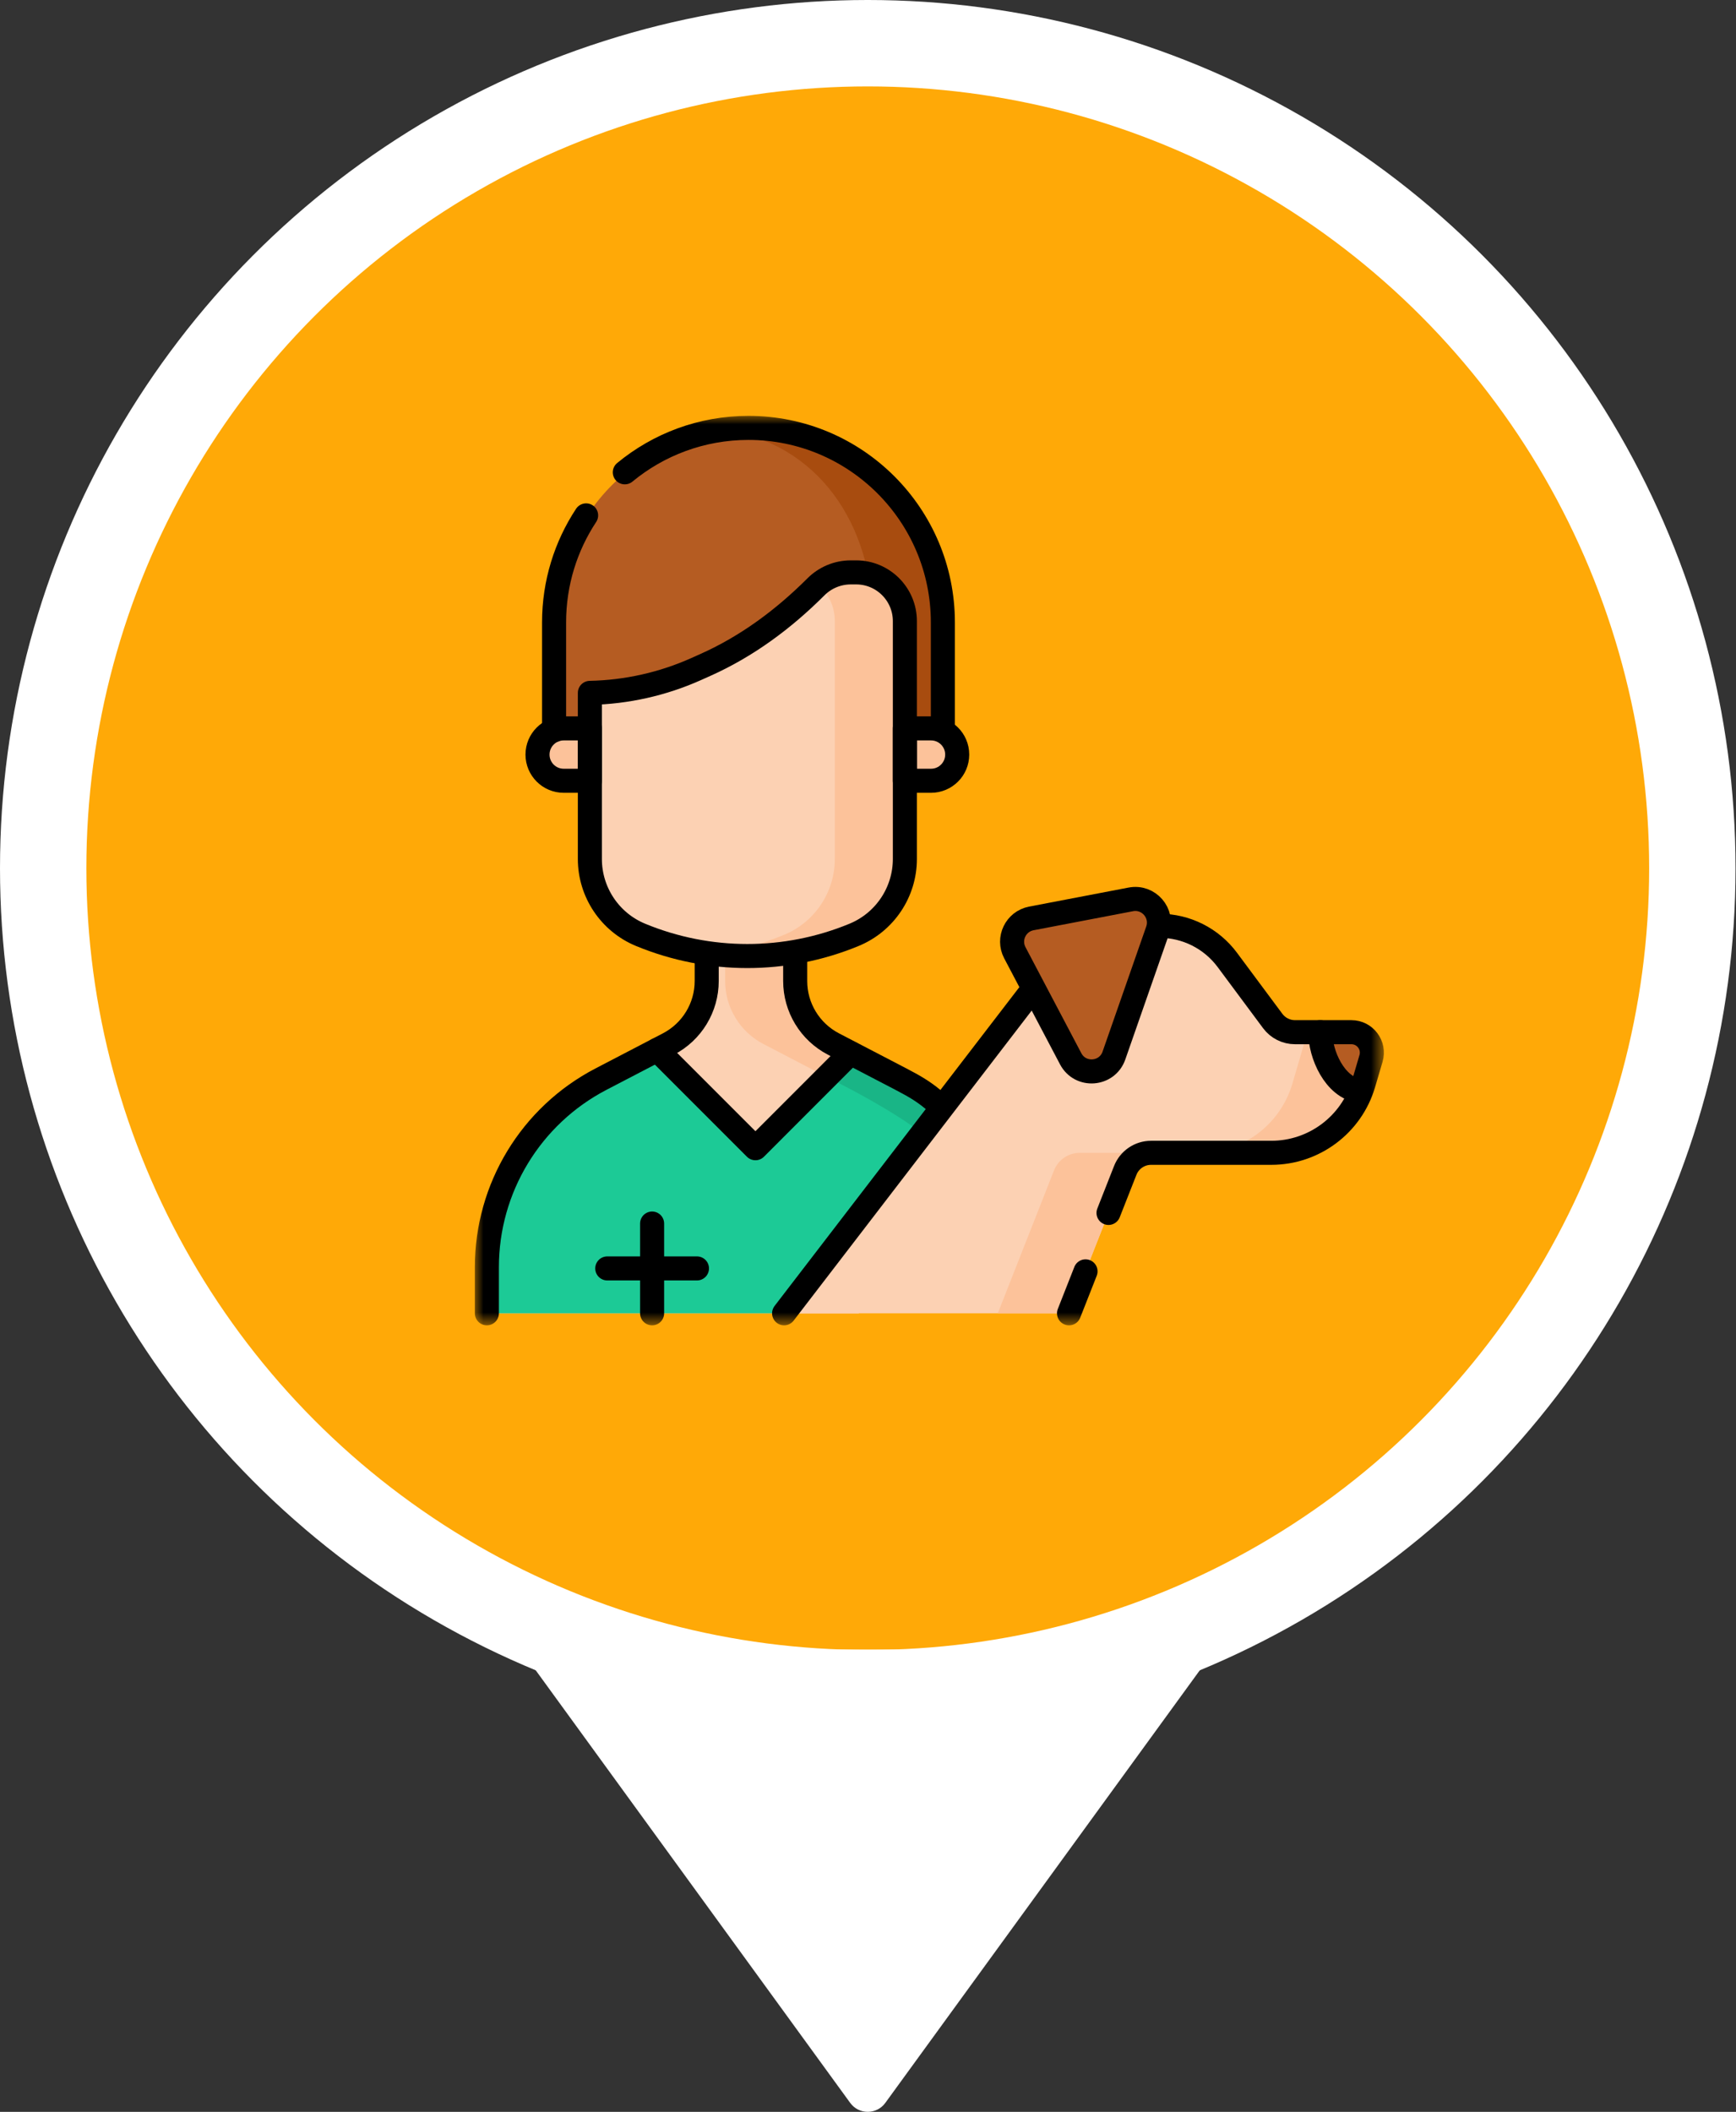 <svg width="88" height="107" viewBox="0 0 88 107" fill="none" xmlns="http://www.w3.org/2000/svg">
<rect x="0" y="0" width="88" height="107" fill="#333333" stroke="none"/>
<circle cx="43.988" cy="43.988" r="41.799" fill="#FFA907" stroke="white" stroke-width="4.378"/>
<g clip-path="url(#clip0_11_1461)">
<mask id="mask0_11_1461" style="mask-type:luminance" maskUnits="userSpaceOnUse" x="24" y="21" width="47" height="47">
<path d="M24.003 21.003H70.218V67.218H24.003V21.003Z" fill="white"/>
</mask>
<g mask="url(#mask0_11_1461)">
<path d="M24.74 66.541V64.204C24.74 60.199 26.968 56.527 30.521 54.678L33.947 52.895C35.137 52.275 35.884 51.045 35.884 49.703V46.513H40.369V49.703C40.369 51.045 41.115 52.275 42.306 52.895L45.732 54.678C46.505 55.081 46.956 55.349 47.595 55.909L49.608 57.319L43.53 66.541H24.74Z" fill="#FCD1B3"/>
<path d="M47.594 55.909C46.956 55.349 46.505 55.081 45.732 54.678L42.305 52.895C41.115 52.275 40.368 51.045 40.368 49.703V46.513H36.758V49.703C36.758 51.045 37.505 52.275 38.695 52.895L42.121 54.678C42.895 55.081 43.345 55.349 43.984 55.909L45.997 57.319L39.919 66.541H43.529L49.607 57.319L47.594 55.909Z" fill="#FCC29A"/>
<path d="M47.847 56.033C47.209 55.473 46.505 55.081 45.732 54.678L43.18 53.35L38.353 58.177L33.371 53.195L30.521 54.678C26.968 56.527 24.74 60.199 24.74 64.204V66.541H39.949L49.608 57.319L47.847 56.033Z" fill="#1CCA96"/>
<path d="M47.35 57.951L43.195 63.441L49.607 57.319L47.847 56.033C47.208 55.473 46.505 55.081 45.731 54.678L43.179 53.35L41.943 54.586C41.943 54.586 45.928 56.527 47.35 57.951Z" fill="#19B586"/>
<path d="M28.147 37.9V31.535C28.147 26.092 32.558 21.681 38.001 21.681C43.443 21.681 47.854 26.092 47.854 31.535V37.808L28.147 37.9Z" fill="#B55C22"/>
<path d="M38.001 21.68C37.541 21.68 37.089 21.713 36.647 21.773C41.448 22.433 44.244 26.552 44.244 31.535V37.807L28.147 37.887V37.9L47.854 37.807V31.535C47.854 26.092 43.443 21.68 38.001 21.68Z" fill="#A84C0F"/>
<path d="M31.766 39.559H28.634C27.901 39.559 27.307 38.965 27.307 38.232C27.307 37.499 27.901 36.905 28.634 36.905H31.766V39.559Z" fill="#FCC29A"/>
<path d="M44.123 36.905H47.255C47.988 36.905 48.582 37.499 48.582 38.232V38.232C48.582 38.965 47.988 39.559 47.255 39.559H44.123V36.905Z" fill="#FCC29A"/>
<path d="M29.961 35.106V43.521C29.961 45.205 30.976 46.723 32.532 47.366C35.995 48.796 39.883 48.797 43.346 47.369L43.355 47.365C44.912 46.723 45.929 45.204 45.929 43.52V31.471C45.929 30.107 44.823 29.001 43.459 29.001H43.192C42.499 29.001 41.871 29.282 41.417 29.737C39.789 31.365 37.931 32.744 35.83 33.684L35.359 33.895C33.659 34.657 31.823 35.068 29.961 35.106Z" fill="#FCD1B3"/>
<path d="M43.459 29.002H43.192C42.546 29.002 41.958 29.245 41.513 29.646C42.008 30.098 42.318 30.748 42.318 31.471V43.52C42.318 45.204 41.302 46.723 39.745 47.365L39.736 47.369C38.573 47.848 37.363 48.166 36.137 48.323C38.562 48.634 41.047 48.317 43.346 47.369L43.355 47.365C44.913 46.723 45.929 45.204 45.929 43.52V31.471C45.929 30.107 44.823 29.002 43.459 29.002Z" fill="#FCC29A"/>
<path d="M54.189 66.541L57.039 59.301C57.251 58.763 57.77 58.409 58.349 58.409H64.443C66.605 58.409 68.508 56.986 69.119 54.913L69.498 53.628C69.694 52.963 69.196 52.298 68.503 52.298H65.643C65.198 52.298 64.779 52.087 64.514 51.73L62.213 48.635C61.404 47.547 60.129 46.906 58.774 46.906L54.011 47.902L39.747 66.541H54.189Z" fill="#FCD1B3"/>
<path d="M68.504 52.298H66.27C66.27 52.298 66.084 52.963 65.888 53.627L65.51 54.913C64.898 56.986 62.995 58.409 60.834 58.409H64.444C66.606 58.409 68.509 56.986 69.12 54.913L69.499 53.627C69.695 52.963 69.197 52.298 68.504 52.298Z" fill="#FCC29A"/>
<path d="M53.429 59.301L50.579 66.541H54.19L57.04 59.301C57.252 58.763 57.771 58.41 58.349 58.41H54.739C54.16 58.41 53.641 58.763 53.429 59.301Z" fill="#FCC29A"/>
<path d="M51.443 48.271L54.274 53.645C54.762 54.572 56.122 54.471 56.467 53.481L58.68 47.142C58.984 46.27 58.229 45.395 57.322 45.569L52.279 46.534C51.488 46.686 51.068 47.559 51.443 48.271Z" fill="#B55C22"/>
<path d="M69.499 53.628C69.694 52.963 69.197 52.298 68.504 52.298H66.927C66.927 53.417 67.648 55.087 68.913 55.277L68.997 55.277C69.042 55.158 69.083 55.037 69.12 54.913L69.499 53.628Z" fill="#B55C22"/>
<path d="M51.443 48.271L54.274 53.645C54.762 54.572 56.122 54.471 56.467 53.481L58.68 47.142C58.984 46.27 58.229 45.395 57.322 45.569L52.279 46.534C51.488 46.686 51.068 47.559 51.443 48.271Z" stroke="black" stroke-width="1.219" stroke-miterlimit="10" stroke-linecap="round" stroke-linejoin="round"/>
<path d="M55.027 64.415L54.19 66.541" stroke="black" stroke-width="1.219" stroke-miterlimit="10" stroke-linecap="round" stroke-linejoin="round"/>
<path d="M58.775 46.906C60.13 46.906 61.405 47.547 62.214 48.635L64.515 51.73C64.78 52.087 65.199 52.298 65.644 52.298H68.504C69.196 52.298 69.694 52.963 69.499 53.628L69.12 54.913C68.509 56.986 66.605 58.409 64.444 58.409H58.349C57.771 58.409 57.252 58.763 57.04 59.301L56.192 61.455" stroke="black" stroke-width="1.219" stroke-miterlimit="10" stroke-linecap="round" stroke-linejoin="round"/>
<path d="M66.927 52.298C66.927 53.417 67.648 55.087 68.913 55.277" stroke="black" stroke-width="1.219" stroke-miterlimit="10" stroke-linecap="round" stroke-linejoin="round"/>
<path d="M52.369 50.109L39.747 66.541" stroke="black" stroke-width="1.219" stroke-miterlimit="10" stroke-linecap="round" stroke-linejoin="round"/>
<path d="M29.901 35.106V43.521C29.901 45.205 30.916 46.723 32.472 47.366C35.935 48.796 39.823 48.797 43.286 47.369L43.295 47.365C44.853 46.723 45.869 45.204 45.869 43.52V31.471C45.869 30.107 44.763 29.001 43.4 29.001H43.132C42.439 29.001 41.811 29.282 41.357 29.737C39.729 31.365 37.871 32.744 35.77 33.684L35.299 33.895C33.599 34.657 31.763 35.068 29.901 35.106Z" stroke="black" stroke-width="1.219" stroke-miterlimit="10" stroke-linecap="round" stroke-linejoin="round"/>
<path d="M29.901 39.559H28.574C27.842 39.559 27.247 38.965 27.247 38.232C27.247 37.499 27.842 36.905 28.574 36.905H29.901V39.559Z" stroke="black" stroke-width="1.219" stroke-miterlimit="10" stroke-linecap="round" stroke-linejoin="round"/>
<path d="M45.868 36.905H47.195C47.928 36.905 48.522 37.499 48.522 38.232V38.232C48.522 38.965 47.928 39.559 47.195 39.559H45.868V36.905Z" stroke="black" stroke-width="1.219" stroke-miterlimit="10" stroke-linecap="round" stroke-linejoin="round"/>
<path d="M31.672 23.931C33.376 22.525 35.56 21.68 37.941 21.68C43.383 21.68 47.795 26.092 47.795 31.535V36.905" stroke="black" stroke-width="1.219" stroke-miterlimit="10" stroke-linecap="round" stroke-linejoin="round"/>
<path d="M28.087 36.998V31.535C28.087 29.532 28.684 27.669 29.711 26.113" stroke="black" stroke-width="1.219" stroke-miterlimit="10" stroke-linecap="round" stroke-linejoin="round"/>
<path d="M35.824 48.319V49.703C35.824 51.045 35.077 52.275 33.887 52.895L30.461 54.678C26.909 56.527 24.68 60.199 24.68 64.204V66.541" stroke="black" stroke-width="1.219" stroke-miterlimit="10" stroke-linecap="round" stroke-linejoin="round"/>
<path d="M40.309 48.319V49.703C40.309 51.045 41.055 52.275 42.245 52.895L45.672 54.678C46.445 55.081 46.896 55.349 47.534 55.909" stroke="black" stroke-width="1.219" stroke-miterlimit="10" stroke-linecap="round" stroke-linejoin="round"/>
<path d="M33.312 53.195L38.294 58.177L43.112 53.358" stroke="black" stroke-width="1.219" stroke-miterlimit="10" stroke-linecap="round" stroke-linejoin="round"/>
<path d="M33.056 61.993V66.541" stroke="black" stroke-width="1.219" stroke-miterlimit="10" stroke-linecap="round" stroke-linejoin="round"/>
<path d="M35.33 64.267H30.783" stroke="black" stroke-width="1.219" stroke-miterlimit="10" stroke-linecap="round" stroke-linejoin="round"/>
</g>
</g>
<path d="M44.877 106.547C44.438 107.151 43.537 107.151 43.098 106.547L26.392 83.577L61.583 83.577L44.877 106.547Z" fill="white"/>
<defs>
<clipPath id="clip0_11_1461">
<rect width="46" height="46" fill="white" transform="translate(24.003 21.003) scale(1.005)"/>
</clipPath>
</defs>
</svg>

